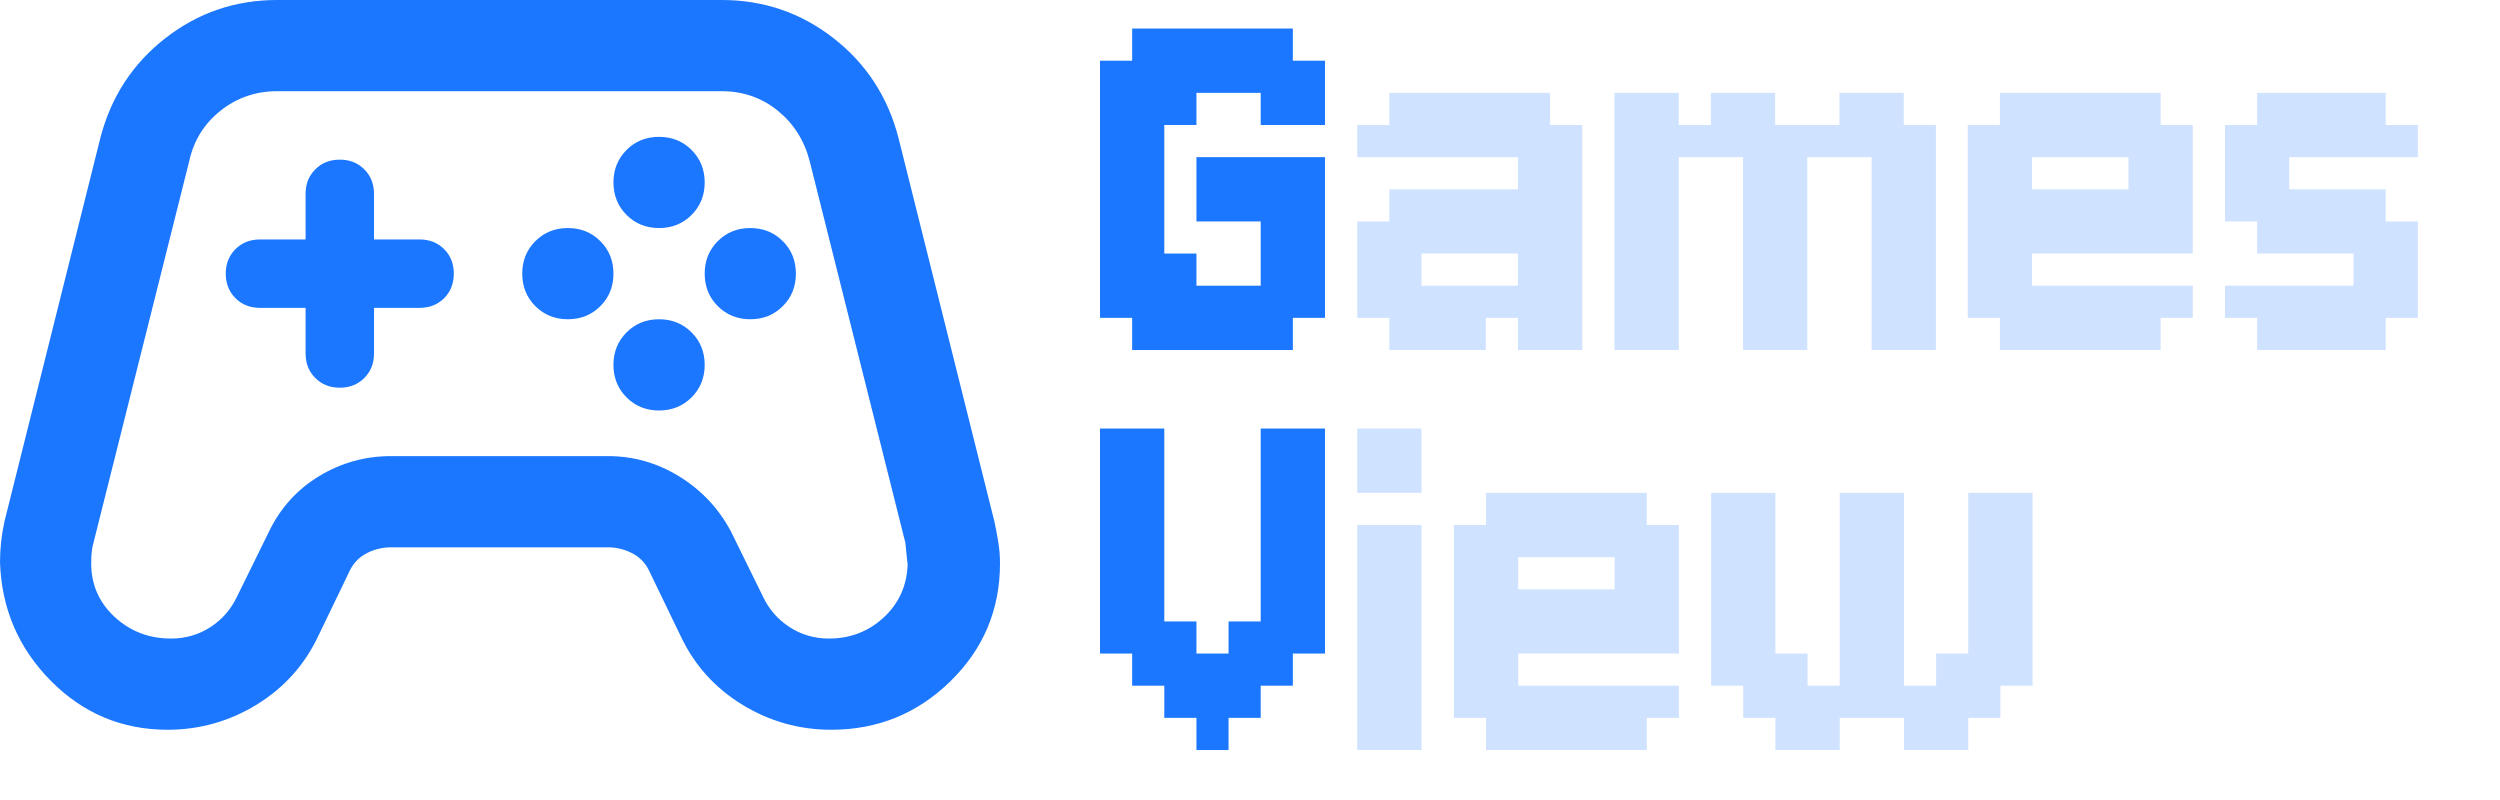 <svg width="50" height="16" viewBox="0 0 50 16" fill="none" xmlns="http://www.w3.org/2000/svg">
<path d="M3.352 14.595C2.44 14.595 1.661 14.268 1.015 13.615C0.369 12.961 0.03 12.17 0 11.243C0 11.106 0.008 10.969 0.023 10.832C0.038 10.696 0.061 10.559 0.091 10.422L2.007 2.759C2.22 1.938 2.653 1.273 3.307 0.764C3.96 0.255 4.705 0 5.542 0H14.436C15.272 0 16.017 0.255 16.671 0.764C17.324 1.273 17.758 1.938 17.97 2.759L19.886 10.422C19.916 10.559 19.943 10.699 19.966 10.844C19.989 10.988 20 11.129 20 11.266C20 12.193 19.669 12.98 19.008 13.626C18.347 14.272 17.552 14.595 16.625 14.595C15.986 14.595 15.393 14.428 14.846 14.094C14.299 13.759 13.888 13.303 13.615 12.725L12.976 11.402C12.9 11.251 12.786 11.136 12.634 11.06C12.482 10.984 12.322 10.946 12.155 10.946H7.822C7.655 10.946 7.495 10.984 7.343 11.06C7.191 11.136 7.077 11.251 7.001 11.402L6.363 12.725C6.089 13.303 5.678 13.759 5.131 14.094C4.584 14.428 3.991 14.595 3.352 14.595ZM3.421 12.771C3.71 12.771 3.972 12.695 4.208 12.543C4.443 12.391 4.622 12.185 4.743 11.927L5.382 10.627C5.61 10.156 5.945 9.787 6.385 9.521C6.826 9.255 7.305 9.122 7.822 9.122H12.155C12.672 9.122 13.151 9.259 13.592 9.533C14.033 9.806 14.375 10.171 14.618 10.627L15.257 11.927C15.378 12.185 15.557 12.391 15.793 12.543C16.028 12.695 16.29 12.771 16.579 12.771C17.005 12.771 17.37 12.63 17.674 12.349C17.978 12.068 18.138 11.714 18.153 11.289C18.153 11.304 18.138 11.159 18.107 10.855L16.192 3.216C16.085 2.805 15.872 2.471 15.553 2.212C15.234 1.954 14.861 1.824 14.436 1.824H5.542C5.116 1.824 4.74 1.954 4.413 2.212C4.086 2.471 3.877 2.805 3.786 3.216L1.87 10.855C1.84 10.946 1.824 11.083 1.824 11.266C1.824 11.691 1.98 12.049 2.292 12.338C2.604 12.626 2.98 12.771 3.421 12.771ZM11.357 6.385C11.615 6.385 11.832 6.298 12.007 6.123C12.182 5.948 12.269 5.732 12.269 5.473C12.269 5.215 12.182 4.998 12.007 4.823C11.832 4.648 11.615 4.561 11.357 4.561C11.098 4.561 10.882 4.648 10.707 4.823C10.532 4.998 10.445 5.215 10.445 5.473C10.445 5.732 10.532 5.948 10.707 6.123C10.882 6.298 11.098 6.385 11.357 6.385ZM13.181 4.561C13.44 4.561 13.656 4.474 13.831 4.299C14.006 4.124 14.094 3.907 14.094 3.649C14.094 3.39 14.006 3.174 13.831 2.999C13.656 2.824 13.44 2.737 13.181 2.737C12.923 2.737 12.706 2.824 12.531 2.999C12.357 3.174 12.269 3.39 12.269 3.649C12.269 3.907 12.357 4.124 12.531 4.299C12.706 4.474 12.923 4.561 13.181 4.561ZM13.181 8.21C13.44 8.21 13.656 8.122 13.831 7.948C14.006 7.773 14.094 7.556 14.094 7.298C14.094 7.039 14.006 6.822 13.831 6.648C13.656 6.473 13.44 6.385 13.181 6.385C12.923 6.385 12.706 6.473 12.531 6.648C12.357 6.822 12.269 7.039 12.269 7.298C12.269 7.556 12.357 7.773 12.531 7.948C12.706 8.122 12.923 8.21 13.181 8.21ZM15.006 6.385C15.264 6.385 15.481 6.298 15.656 6.123C15.831 5.948 15.918 5.732 15.918 5.473C15.918 5.215 15.831 4.998 15.656 4.823C15.481 4.648 15.264 4.561 15.006 4.561C14.747 4.561 14.531 4.648 14.356 4.823C14.181 4.998 14.094 5.215 14.094 5.473C14.094 5.732 14.181 5.948 14.356 6.123C14.531 6.298 14.747 6.385 15.006 6.385ZM6.796 7.754C6.994 7.754 7.157 7.689 7.286 7.56C7.415 7.431 7.48 7.267 7.48 7.07V6.157H8.392C8.59 6.157 8.753 6.093 8.883 5.964C9.012 5.834 9.076 5.671 9.076 5.473C9.076 5.276 9.012 5.112 8.883 4.983C8.753 4.854 8.59 4.789 8.392 4.789H7.48V3.877C7.48 3.679 7.415 3.516 7.286 3.387C7.157 3.257 6.994 3.193 6.796 3.193C6.598 3.193 6.435 3.257 6.306 3.387C6.176 3.516 6.112 3.679 6.112 3.877V4.789H5.2C5.002 4.789 4.838 4.854 4.709 4.983C4.58 5.112 4.515 5.276 4.515 5.473C4.515 5.671 4.58 5.834 4.709 5.964C4.838 6.093 5.002 6.157 5.2 6.157H6.112V7.07C6.112 7.267 6.176 7.431 6.306 7.56C6.435 7.689 6.598 7.754 6.796 7.754Z" fill="#1B77FF"/>
<path d="M23.286 0.571H23.929V1.214H23.286V0.571ZM22.643 0.571H23.286V1.214H22.643V0.571ZM22.643 1.214H23.286V1.857H22.643V1.214ZM23.286 1.214H23.929V1.857H23.286V1.214ZM23.929 1.214H24.571V1.857H23.929V1.214ZM23.929 0.571H24.571V1.214H23.929V0.571ZM24.571 0.571H25.214V1.214H24.571V0.571ZM25.214 0.571H25.857V1.214H25.214V0.571ZM25.214 1.214H25.857V1.857H25.214V1.214ZM24.571 1.214H25.214V1.857H24.571V1.214ZM25.214 1.857H25.857V2.5H25.214V1.857ZM25.857 1.214H26.5V1.857H25.857V1.214ZM25.857 1.857H26.5V2.5H25.857V1.857ZM25.857 5.071H26.5V5.714H25.857V5.071ZM25.857 5.714H26.5V6.357H25.857V5.714ZM25.214 5.714H25.857V6.357H25.214V5.714ZM25.214 5.071H25.857V5.714H25.214V5.071ZM24.571 5.714H25.214V6.357H24.571V5.714ZM25.214 6.357H25.857V7H25.214V6.357ZM24.571 6.357H25.214V7H24.571V6.357ZM23.929 6.357H24.571V7H23.929V6.357ZM23.929 5.714H24.571V6.357H23.929V5.714ZM23.286 6.357H23.929V7H23.286V6.357ZM22.643 6.357H23.286V7H22.643V6.357ZM22.643 5.714H23.286V6.357H22.643V5.714ZM23.286 5.714H23.929V6.357H23.286V5.714ZM23.286 5.071H23.929V5.714H23.286V5.071ZM22.643 5.071H23.286V5.714H22.643V5.071ZM22 5.714H22.643V6.357H22V5.714ZM22 5.071H22.643V5.714H22V5.071ZM22 4.429H22.643V5.071H22V4.429ZM22 3.786H22.643V4.429H22V3.786ZM22 3.143H22.643V3.786H22V3.143ZM22 2.5H22.643V3.143H22V2.5ZM22 1.857H22.643V2.5H22V1.857ZM22.643 1.857H23.286V2.5H22.643V1.857ZM22 1.214H22.643V1.857H22V1.214ZM23.286 1.857H23.929V2.5H23.286V1.857ZM22.643 2.5H23.286V3.143H22.643V2.5ZM22.643 3.143H23.286V3.786H22.643V3.143ZM22.643 3.786H23.286V4.429H22.643V3.786ZM22.643 4.429H23.286V5.071H22.643V4.429ZM25.857 4.429H26.5V5.071H25.857V4.429ZM25.214 4.429H25.857V5.071H25.214V4.429ZM25.214 3.786H25.857V4.429H25.214V3.786ZM25.857 3.786H26.5V4.429H25.857V3.786ZM25.857 3.143H26.5V3.786H25.857V3.143ZM25.214 3.143H25.857V3.786H25.214V3.143ZM24.571 3.143H25.214V3.786H24.571V3.143ZM23.929 3.143H24.571V3.786H23.929V3.143ZM23.929 3.786H24.571V4.429H23.929V3.786ZM24.571 3.786H25.214V4.429H24.571V3.786ZM23.929 14.357H24.571V15H23.929V14.357ZM23.929 13.714H24.571V14.357H23.929V13.714ZM23.929 13.071H24.571V13.714H23.929V13.071ZM23.286 13.714H23.929V14.357H23.286V13.714ZM23.286 13.071H23.929V13.714H23.286V13.071ZM23.286 12.429H23.929V13.071H23.286V12.429ZM22.643 13.071H23.286V13.714H22.643V13.071ZM22.643 12.429H23.286V13.071H22.643V12.429ZM24.571 13.071H25.214V13.714H24.571V13.071ZM24.571 13.714H25.214V14.357H24.571V13.714ZM24.571 12.429H25.214V13.071H24.571V12.429ZM25.214 12.429H25.857V13.071H25.214V12.429ZM25.214 13.071H25.857V13.714H25.214V13.071ZM25.857 12.429H26.5V13.071H25.857V12.429ZM22 12.429H22.643V13.071H22V12.429ZM25.214 8.571H25.857V9.214H25.214V8.571ZM25.857 8.571H26.5V9.214H25.857V8.571ZM25.857 9.214H26.5V9.857H25.857V9.214ZM25.857 9.857H26.5V10.5H25.857V9.857ZM25.857 10.5H26.5V11.143H25.857V10.5ZM25.857 11.143H26.5V11.786H25.857V11.143ZM25.214 11.143H25.857V11.786H25.214V11.143ZM25.214 11.786H25.857V12.429H25.214V11.786ZM25.214 10.5H25.857V11.143H25.214V10.5ZM25.214 9.857H25.857V10.5H25.214V9.857ZM25.214 9.214H25.857V9.857H25.214V9.214ZM25.857 11.786H26.5V12.429H25.857V11.786ZM22.643 11.786H23.286V12.429H22.643V11.786ZM22 11.786H22.643V12.429H22V11.786ZM22 11.143H22.643V11.786H22V11.143ZM22.643 11.143H23.286V11.786H22.643V11.143ZM22.643 10.5H23.286V11.143H22.643V10.5ZM22 10.5H22.643V11.143H22V10.5ZM22 9.857H22.643V10.5H22V9.857ZM22.643 9.857H23.286V10.5H22.643V9.857ZM22 8.571H22.643V9.214H22V8.571ZM22.643 8.571H23.286V9.214H22.643V8.571ZM22.643 9.214H23.286V9.857H22.643V9.214ZM22 9.214H22.643V9.857H22V9.214Z" fill="#1B77FF"/>
<path d="M31.002 7H30.359V6.357H31.002V7ZM31.002 6.357H30.359V5.714H31.002V6.357ZM30.359 6.357H29.716V5.714H30.359V6.357ZM29.716 7H29.073V6.357H29.716V7ZM29.073 7H28.43V6.357H29.073V7ZM28.43 7H27.787V6.357H28.43V7ZM28.43 6.357H27.787V5.714H28.43V6.357ZM29.073 6.357H28.43V5.714H29.073V6.357ZM27.787 6.357H27.145V5.714H27.787V6.357ZM27.787 5.714H27.145V5.071H27.787V5.714ZM27.787 3.143H27.145V2.5H27.787V3.143ZM28.43 3.143H27.787V2.5H28.43V3.143ZM28.43 5.714H27.787V5.071H28.43V5.714ZM29.073 3.143H28.43V2.5H29.073V3.143ZM28.43 2.5H27.787V1.857H28.43V2.5ZM29.073 2.5H28.43V1.857H29.073V2.5ZM29.716 2.5H29.073V1.857H29.716V2.5ZM30.359 2.5H29.716V1.857H30.359V2.5ZM31.002 2.5H30.359V1.857H31.002V2.5ZM31.002 3.143H30.359V2.5H31.002V3.143ZM30.359 3.143H29.716V2.5H30.359V3.143ZM31.002 3.786H30.359V3.143H31.002V3.786ZM31.645 3.143H31.002V2.5H31.645V3.143ZM31.645 3.786H31.002V3.143H31.645V3.786ZM31.645 4.429H31.002V3.786H31.645V4.429ZM31.645 5.071H31.002V4.429H31.645V5.071ZM31.645 5.714H31.002V5.071H31.645V5.714ZM31.645 6.357H31.002V5.714H31.645V6.357ZM31.002 5.714H30.359V5.071H31.002V5.714ZM31.002 5.071H30.359V4.429H31.002V5.071ZM31.002 4.429H30.359V3.786H31.002V4.429ZM29.716 3.143H29.073V2.5H29.716V3.143ZM29.716 6.357H29.073V5.714H29.716V6.357ZM31.002 6.357H31.645V7H31.002V6.357ZM29.716 3.786H30.359V4.429H29.716V3.786ZM29.073 3.786H29.716V4.429H29.073V3.786ZM28.43 3.786H29.073V4.429H28.43V3.786ZM27.787 3.786H28.43V4.429H27.787V3.786ZM27.145 4.429H27.787V5.071H27.145V4.429ZM27.787 4.429H28.43V5.071H27.787V4.429ZM29.716 4.429H30.359V5.071H29.716V4.429ZM29.073 4.429H29.716V5.071H29.073V4.429ZM28.43 4.429H29.073V5.071H28.43V4.429ZM32.289 2.5H32.932V3.143H32.289V2.5ZM32.289 1.857H32.932V2.5H32.289V1.857ZM32.932 1.857H33.575V2.5H32.932V1.857ZM32.932 2.5H33.575V3.143H32.932V2.5ZM32.932 3.143H33.575V3.786H32.932V3.143ZM32.932 3.786H33.575V4.429H32.932V3.786ZM32.932 4.429H33.575V5.071H32.932V4.429ZM32.289 4.429H32.932V5.071H32.289V4.429ZM32.289 3.786H32.932V4.429H32.289V3.786ZM32.289 3.143H32.932V3.786H32.289V3.143ZM32.289 5.071H32.932V5.714H32.289V5.071ZM32.932 5.071H33.575V5.714H32.932V5.071ZM32.932 5.714H33.575V6.357H32.932V5.714ZM32.932 6.357H33.575V7H32.932V6.357ZM32.289 6.357H32.932V7H32.289V6.357ZM32.289 5.714H32.932V6.357H32.289V5.714ZM34.861 6.357H35.503V7H34.861V6.357ZM35.503 6.357H36.146V7H35.503V6.357ZM35.503 5.714H36.146V6.357H35.503V5.714ZM35.503 5.071H36.146V5.714H35.503V5.071ZM35.503 4.429H36.146V5.071H35.503V4.429ZM35.503 3.786H36.146V4.429H35.503V3.786ZM35.503 3.143H36.146V3.786H35.503V3.143ZM35.503 2.5H36.146V3.143H35.503V2.5ZM34.861 3.786H35.503V4.429H34.861V3.786ZM34.861 4.429H35.503V5.071H34.861V4.429ZM34.861 5.071H35.503V5.714H34.861V5.071ZM34.861 5.714H35.503V6.357H34.861V5.714ZM34.861 3.143H35.503V3.786H34.861V3.143ZM33.575 2.5H34.218V3.143H33.575V2.5ZM34.218 2.5H34.861V3.143H34.218V2.5ZM34.861 1.857H35.503V2.5H34.861V1.857ZM34.861 2.5H35.503V3.143H34.861V2.5ZM34.218 1.857H34.861V2.5H34.218V1.857ZM37.432 6.357H38.075V7H37.432V6.357ZM38.075 6.357H38.718V7H38.075V6.357ZM38.075 5.714H38.718V6.357H38.075V5.714ZM38.075 5.071H38.718V5.714H38.075V5.071ZM38.075 4.429H38.718V5.071H38.075V4.429ZM38.075 3.786H38.718V4.429H38.075V3.786ZM38.075 3.143H38.718V3.786H38.075V3.143ZM38.075 2.5H38.718V3.143H38.075V2.5ZM37.432 3.786H38.075V4.429H37.432V3.786ZM37.432 4.429H38.075V5.071H37.432V4.429ZM37.432 5.071H38.075V5.714H37.432V5.071ZM37.432 5.714H38.075V6.357H37.432V5.714ZM37.432 3.143H38.075V3.786H37.432V3.143ZM36.146 2.5H36.789V3.143H36.146V2.5ZM36.789 2.5H37.432V3.143H36.789V2.5ZM37.432 1.857H38.075V2.5H37.432V1.857ZM37.432 2.5H38.075V3.143H37.432V2.5ZM36.789 1.857H37.432V2.5H36.789V1.857ZM40.641 1.857H41.284V2.5H40.641V1.857ZM39.998 1.857H40.641V2.5H39.998V1.857ZM39.998 2.5H40.641V3.143H39.998V2.5ZM40.641 2.5H41.284V3.143H40.641V2.5ZM41.284 1.857H41.927V2.5H41.284V1.857ZM41.927 1.857H42.57V2.5H41.927V1.857ZM42.57 1.857H43.213V2.5H42.57V1.857ZM42.57 2.5H43.213V3.143H42.57V2.5ZM41.927 2.5H42.57V3.143H41.927V2.5ZM43.213 2.5H43.855V3.143H43.213V2.5ZM43.213 3.143H43.855V3.786H43.213V3.143ZM43.213 5.714H43.855V6.357H43.213V5.714ZM42.57 5.714H43.213V6.357H42.57V5.714ZM42.57 3.143H43.213V3.786H42.57V3.143ZM41.927 5.714H42.57V6.357H41.927V5.714ZM42.57 6.357H43.213V7H42.57V6.357ZM41.927 6.357H42.57V7H41.927V6.357ZM41.284 6.357H41.927V7H41.284V6.357ZM40.641 6.357H41.284V7H40.641V6.357ZM39.998 6.357H40.641V7H39.998V6.357ZM39.998 5.714H40.641V6.357H39.998V5.714ZM40.641 5.714H41.284V6.357H40.641V5.714ZM39.998 5.071H40.641V5.714H39.998V5.071ZM39.355 5.714H39.998V6.357H39.355V5.714ZM39.355 5.071H39.998V5.714H39.355V5.071ZM39.355 4.429H39.998V5.071H39.355V4.429ZM39.355 3.786H39.998V4.429H39.355V3.786ZM39.355 3.143H39.998V3.786H39.355V3.143ZM39.355 2.5H39.998V3.143H39.355V2.5ZM39.998 3.143H40.641V3.786H39.998V3.143ZM39.998 3.786H40.641V4.429H39.998V3.786ZM39.998 4.429H40.641V5.071H39.998V4.429ZM41.284 5.714H41.927V6.357H41.284V5.714ZM41.284 2.5H41.927V3.143H41.284V2.5ZM42.57 3.786H43.213V4.429H42.57V3.786ZM43.213 3.786H43.855V4.429H43.213V3.786ZM40.641 4.429H41.284V5.071H40.641V4.429ZM41.284 4.429H41.927V5.071H41.284V4.429ZM41.927 4.429H42.57V5.071H41.927V4.429ZM42.57 4.429H43.213V5.071H42.57V4.429ZM43.213 4.429H43.855V5.071H43.213V4.429ZM41.927 3.786H42.57V4.429H41.927V3.786ZM41.284 3.786H41.927V4.429H41.284V3.786ZM40.641 3.786H41.284V4.429H40.641V3.786ZM44.5 2.5H45.143V3.143H44.5V2.5ZM45.143 3.143H45.786V3.786H45.143V3.143ZM44.5 3.143H45.143V3.786H44.5V3.143ZM44.5 3.786H45.143V4.429H44.5V3.786ZM45.143 3.786H45.786V4.429H45.143V3.786ZM45.143 4.429H45.786V5.071H45.143V4.429ZM45.786 4.429H46.429V5.071H45.786V4.429ZM46.429 4.429H47.071V5.071H46.429V4.429ZM47.071 3.786H47.714V4.429H47.071V3.786ZM46.429 3.786H47.071V4.429H46.429V3.786ZM45.786 3.786H46.429V4.429H45.786V3.786ZM47.071 4.429H47.714V5.071H47.071V4.429ZM47.714 4.429H48.357V5.071H47.714V4.429ZM47.714 5.071H48.357V5.714H47.714V5.071ZM47.071 5.071H47.714V5.714H47.071V5.071ZM47.071 5.714H47.714V6.357H47.071V5.714ZM47.714 5.714H48.357V6.357H47.714V5.714ZM47.071 6.357H47.714V7H47.071V6.357ZM46.429 5.714H47.071V6.357H46.429V5.714ZM45.786 5.714H46.429V6.357H45.786V5.714ZM45.143 5.714H45.786V6.357H45.143V5.714ZM44.5 5.714H45.143V6.357H44.5V5.714ZM45.143 6.357H45.786V7H45.143V6.357ZM45.786 6.357H46.429V7H45.786V6.357ZM46.429 6.357H47.071V7H46.429V6.357ZM47.714 2.5H48.357V3.143H47.714V2.5ZM47.071 2.5H47.714V3.143H47.071V2.5ZM47.071 1.857H47.714V2.5H47.071V1.857ZM46.429 1.857H47.071V2.5H46.429V1.857ZM45.786 1.857H46.429V2.5H45.786V1.857ZM45.143 1.857H45.786V2.5H45.143V1.857ZM45.143 2.5H45.786V3.143H45.143V2.5ZM45.786 2.5H46.429V3.143H45.786V2.5ZM46.429 2.5H47.071V3.143H46.429V2.5ZM27.145 8.571H28.43V9.857H27.145V8.571ZM27.145 10.5H28.43V15H27.145V10.5ZM30.364 9.857H31.007V10.5H30.364V9.857ZM29.721 9.857H30.364V10.5H29.721V9.857ZM29.721 10.5H30.364V11.143H29.721V10.5ZM30.364 10.5H31.007V11.143H30.364V10.5ZM31.007 9.857H31.65V10.5H31.007V9.857ZM31.65 9.857H32.292V10.5H31.65V9.857ZM32.292 9.857H32.935V10.5H32.292V9.857ZM32.292 10.5H32.935V11.143H32.292V10.5ZM31.65 10.5H32.292V11.143H31.65V10.5ZM32.935 10.5H33.578V11.143H32.935V10.5ZM32.935 11.143H33.578V11.786H32.935V11.143ZM32.935 13.714H33.578V14.357H32.935V13.714ZM32.292 13.714H32.935V14.357H32.292V13.714ZM32.292 11.143H32.935V11.786H32.292V11.143ZM31.65 13.714H32.292V14.357H31.65V13.714ZM32.292 14.357H32.935V15H32.292V14.357ZM31.65 14.357H32.292V15H31.65V14.357ZM31.007 14.357H31.65V15H31.007V14.357ZM30.364 14.357H31.007V15H30.364V14.357ZM29.721 14.357H30.364V15H29.721V14.357ZM29.721 13.714H30.364V14.357H29.721V13.714ZM30.364 13.714H31.007V14.357H30.364V13.714ZM29.721 13.071H30.364V13.714H29.721V13.071ZM29.078 13.714H29.721V14.357H29.078V13.714ZM29.078 13.071H29.721V13.714H29.078V13.071ZM29.078 12.429H29.721V13.071H29.078V12.429ZM29.078 11.786H29.721V12.429H29.078V11.786ZM29.078 11.143H29.721V11.786H29.078V11.143ZM29.078 10.5H29.721V11.143H29.078V10.5ZM29.721 11.143H30.364V11.786H29.721V11.143ZM29.721 11.786H30.364V12.429H29.721V11.786ZM29.721 12.429H30.364V13.071H29.721V12.429ZM31.007 13.714H31.65V14.357H31.007V13.714ZM31.007 10.5H31.65V11.143H31.007V10.5ZM32.292 11.786H32.935V12.429H32.292V11.786ZM32.935 11.786H33.578V12.429H32.935V11.786ZM30.364 12.429H31.007V13.071H30.364V12.429ZM31.007 12.429H31.65V13.071H31.007V12.429ZM31.65 12.429H32.292V13.071H31.65V12.429ZM32.292 12.429H32.935V13.071H32.292V12.429ZM32.935 12.429H33.578V13.071H32.935V12.429ZM31.65 11.786H32.292V12.429H31.65V11.786ZM31.007 11.786H31.65V12.429H31.007V11.786ZM30.364 11.786H31.007V12.429H30.364V11.786ZM34.223 9.857H34.865V10.5H34.223V9.857ZM34.223 10.5H34.865V11.143H34.223V10.5ZM34.223 11.143H34.865V11.786H34.223V11.143ZM34.223 11.786H34.865V12.429H34.223V11.786ZM34.223 12.429H34.865V13.071H34.223V12.429ZM34.223 13.071H34.865V13.714H34.223V13.071ZM34.865 13.071H35.508V13.714H34.865V13.071ZM34.865 13.714H35.508V14.357H34.865V13.714ZM35.508 13.714H36.151V14.357H35.508V13.714ZM35.508 14.357H36.151V15H35.508V14.357ZM36.151 13.714H36.794V14.357H36.151V13.714ZM36.794 13.071H37.437V13.714H36.794V13.071ZM37.437 11.143H38.08V11.786H37.437V11.143ZM36.794 9.857H37.437V10.5H36.794V9.857ZM37.437 9.857H38.08V10.5H37.437V9.857ZM37.437 10.5H38.08V11.143H37.437V10.5ZM37.437 11.786H38.08V12.429H37.437V11.786ZM37.437 12.429H38.08V13.071H37.437V12.429ZM36.794 12.429H37.437V13.071H36.794V12.429ZM36.794 11.786H37.437V12.429H36.794V11.786ZM36.794 11.143H37.437V11.786H36.794V11.143ZM36.794 10.5H37.437V11.143H36.794V10.5ZM37.437 13.071H38.08V13.714H37.437V13.071ZM38.723 13.714H39.365V14.357H38.723V13.714ZM38.723 14.357H39.365V15H38.723V14.357ZM39.365 13.714H40.008V14.357H39.365V13.714ZM39.365 13.071H40.008V13.714H39.365V13.071ZM40.008 13.071H40.651V13.714H40.008V13.071ZM40.008 12.429H40.651V13.071H40.008V12.429ZM40.008 11.786H40.651V12.429H40.008V11.786ZM40.008 11.143H40.651V11.786H40.008V11.143ZM40.008 10.5H40.651V11.143H40.008V10.5ZM40.008 9.857H40.651V10.5H40.008V9.857ZM34.865 10.5H35.508V11.143H34.865V10.5ZM34.865 11.143H35.508V11.786H34.865V11.143ZM34.865 11.786H35.508V12.429H34.865V11.786ZM34.865 12.429H35.508V13.071H34.865V12.429ZM34.865 9.857H35.508V10.5H34.865V9.857ZM39.365 9.857H40.008V10.5H39.365V9.857ZM39.365 10.5H40.008V11.143H39.365V10.5ZM39.365 11.143H40.008V11.786H39.365V11.143ZM39.365 11.786H40.008V12.429H39.365V11.786ZM39.365 12.429H40.008V13.071H39.365V12.429ZM36.151 14.357H36.794V15H36.151V14.357ZM36.794 13.714H37.437V14.357H36.794V13.714ZM37.437 13.714H38.08V14.357H37.437V13.714ZM38.08 13.714H38.723V14.357H38.08V13.714ZM38.08 14.357H38.723V15H38.08V14.357ZM35.508 13.071H36.151V13.714H35.508V13.071ZM38.723 13.071H39.365V13.714H38.723V13.071Z" fill="#CFE2FF"/>
</svg>
